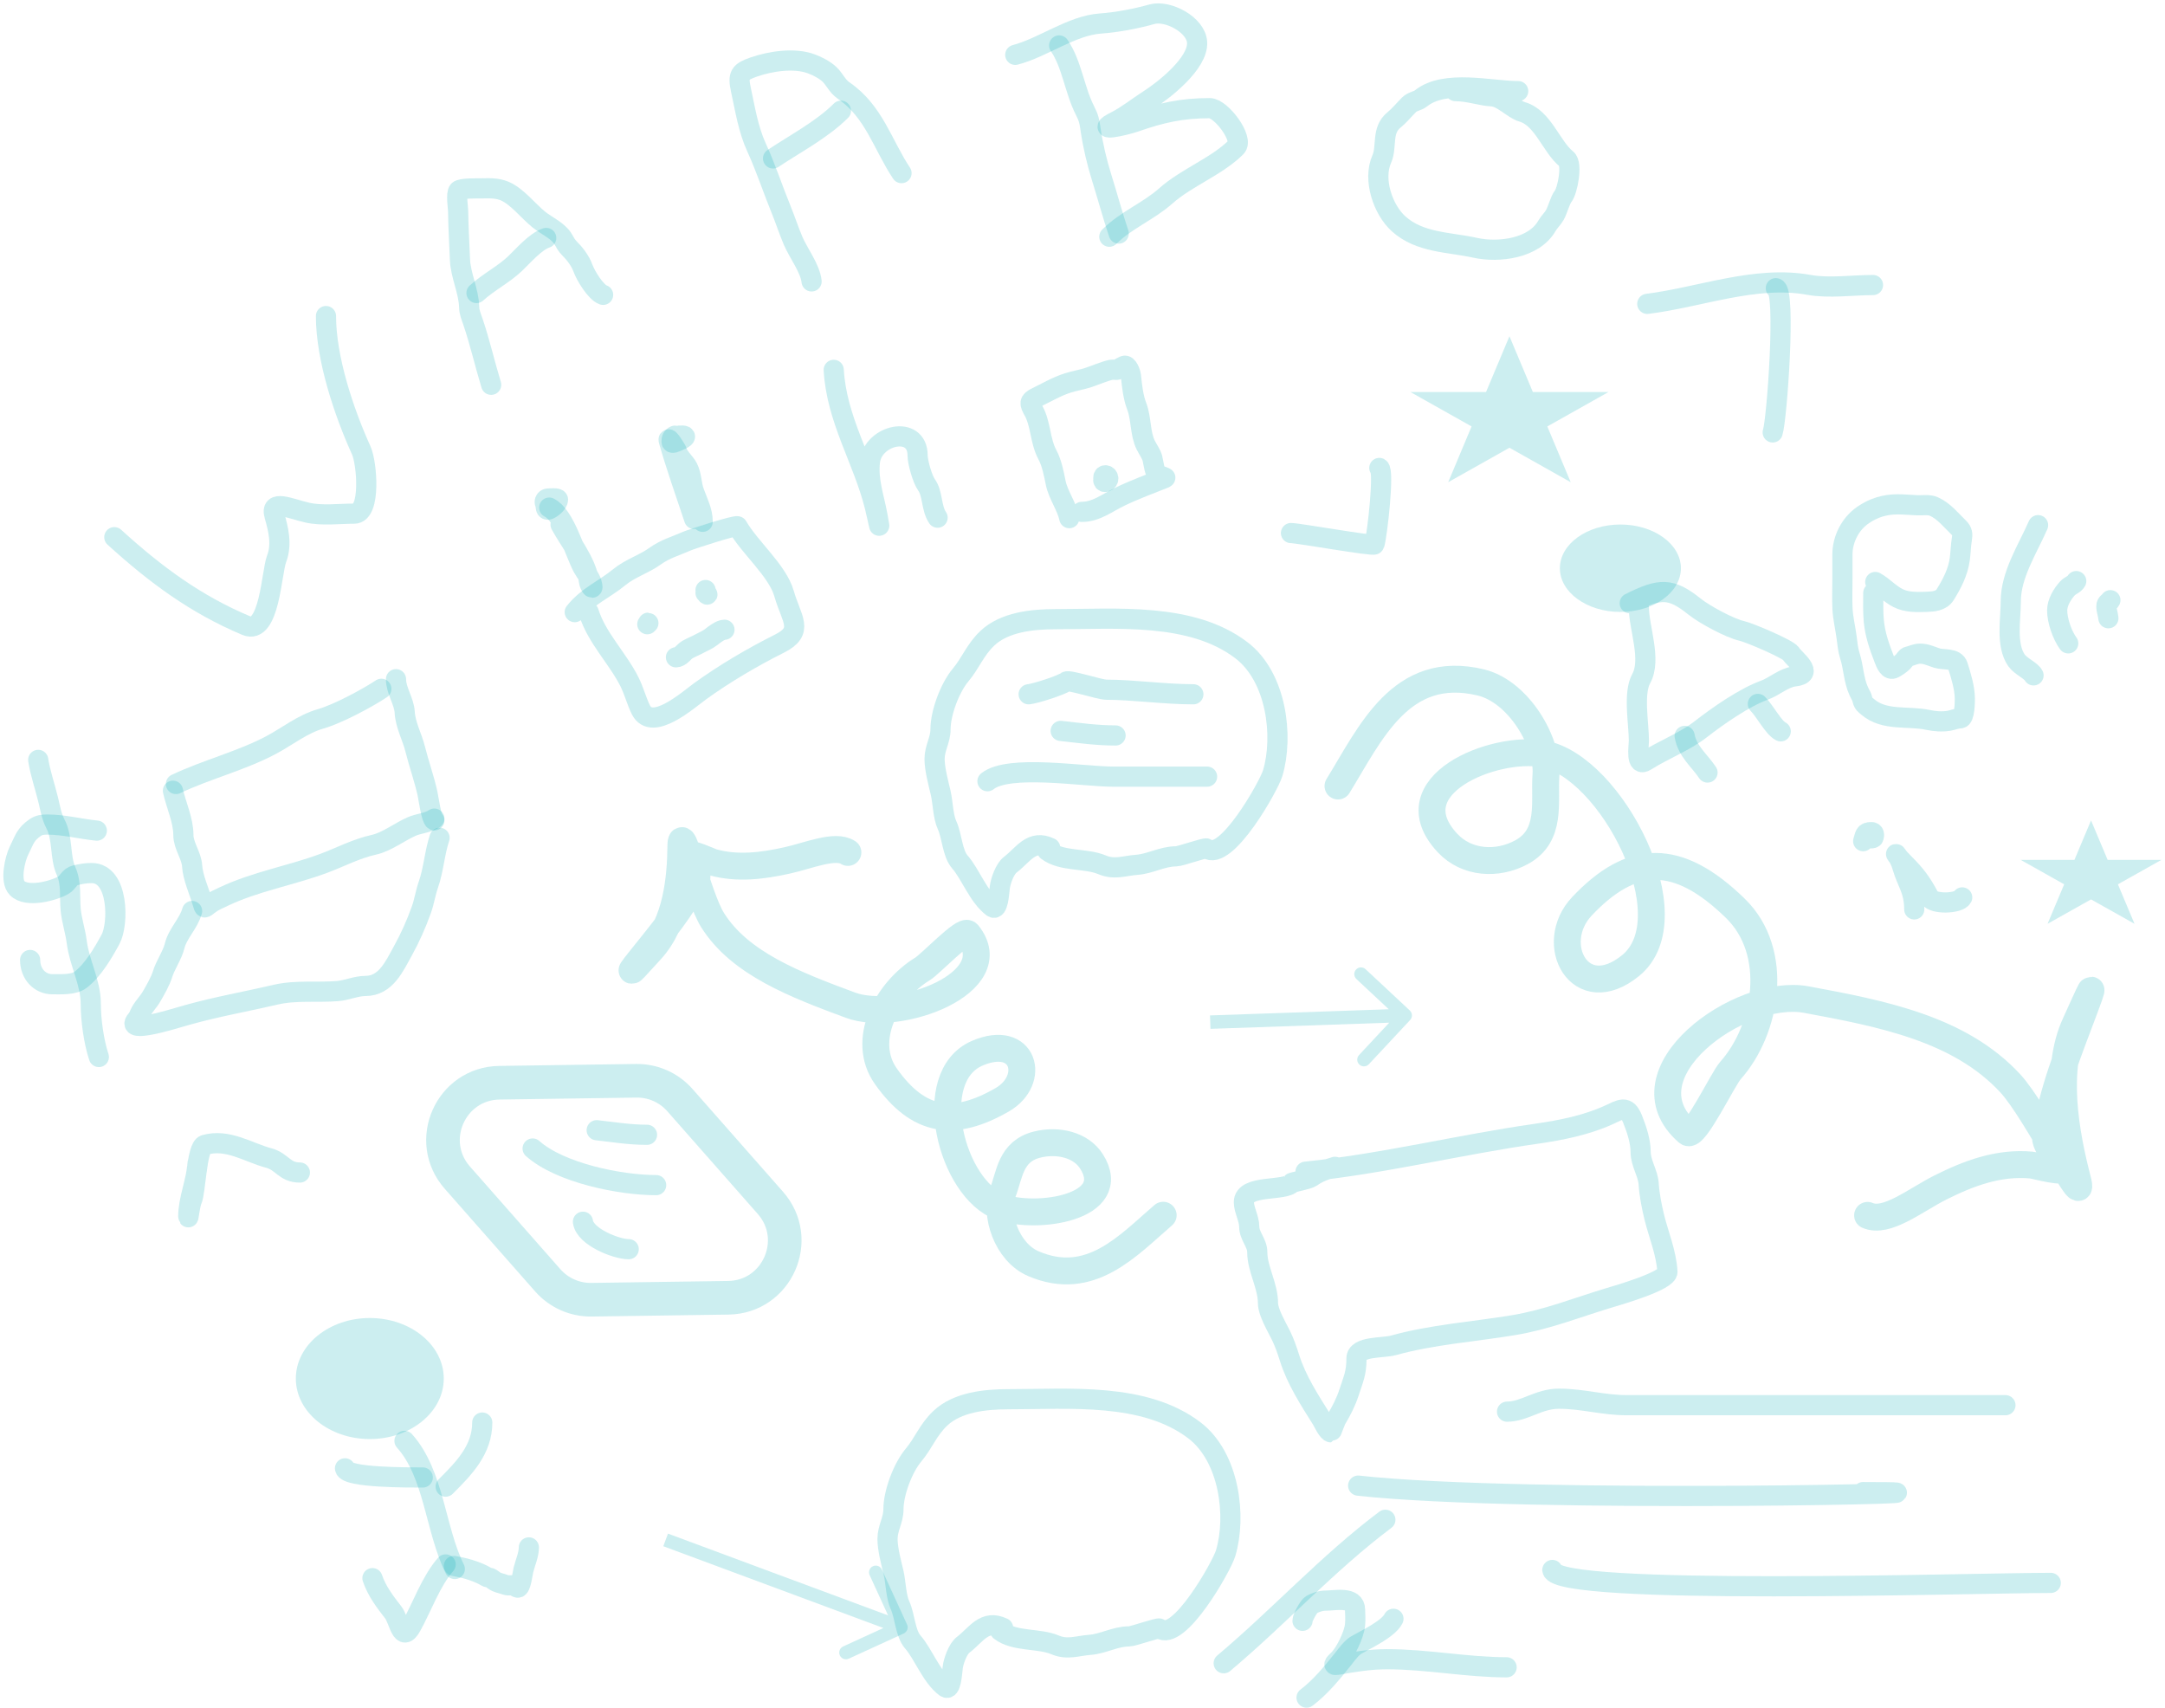 <svg width="322" height="254" viewBox="0 0 322 254" fill="none" xmlns="http://www.w3.org/2000/svg">
<path d="M199 116.887C203.809 109.084 208.355 98.621 220.24 101.483C225.887 102.843 230.276 110.409 229.93 115.219C229.644 119.209 230.877 124.249 226.295 126.733C222.696 128.684 218.148 128.407 215.31 125.386C207.25 116.807 222.143 110.797 229.528 112.109C239.608 113.901 251.289 136.47 242.509 143.598C234.981 149.71 230.029 140.331 235.287 134.768C242.683 126.943 249.487 126.694 258.088 135.064C264.804 141.599 262.784 153.134 257.365 159.201C256.24 160.462 252.028 169.283 251.011 168.398C240.975 159.672 258.755 146.815 268.635 148.643C279.986 150.743 291.446 152.985 298.949 161.059C302.984 165.402 310.431 180.937 309 175.427C307.209 168.533 305.49 159.072 308.67 152.206C309.616 150.162 312.462 143.572 310.059 149.969C307.585 156.557 305.235 162.308 304.228 168.85C304.004 170.305 306.109 172.371 306.827 173.605C307.435 174.651 302.7 173.308 302.134 173.255C297.248 172.799 292.782 174.49 288.596 176.591C284.859 178.468 280.583 181.989 277.765 180.737" stroke="#00ADB5" stroke-opacity="0.2" stroke-width="4" stroke-linecap="round" stroke-linejoin="round"/>
<path d="M173 180.717C167.751 185.227 162.16 191.548 153.703 187.923C149.685 186.201 147.889 180.522 149.133 177.364C150.164 174.744 150.254 171.205 154.246 170.21C157.381 169.428 160.784 170.27 162.327 172.694C166.708 179.579 154.154 181.437 148.805 179.495C141.503 176.845 137.22 160.107 145.352 156.621C152.323 153.632 154.179 160.602 149.045 163.553C141.823 167.703 136.597 166.887 131.762 160.063C127.986 154.735 131.874 147.334 137.233 144.07C138.346 143.392 143.349 138.118 143.942 138.854C149.796 146.123 133.65 152.13 126.508 149.485C118.302 146.445 110.042 143.295 105.982 136.827C103.798 133.348 101.301 121.913 101.266 125.793C101.223 130.65 100.601 137.207 96.782 141.328C95.646 142.554 92.138 146.538 95.269 142.619C98.495 138.583 101.455 135.087 103.555 130.869C104.022 129.931 102.843 128.249 102.548 127.322C102.298 126.537 105.626 128.117 106.046 128.234C109.669 129.243 113.411 128.76 117.024 127.963C120.249 127.251 124.22 125.521 126.108 126.763" stroke="#00ADB5" stroke-opacity="0.2" stroke-width="4" stroke-linecap="round" stroke-linejoin="round"/>
<path d="M194.171 174.24C205.616 173.084 217.048 170.234 228.484 168.6C232.13 168.079 235.906 167.33 239.227 165.82C241.065 164.984 241.954 164.269 242.816 166.424C243.443 167.992 244.012 169.738 244.012 171.339C244.012 172.956 245.112 174.484 245.208 176.053C245.303 177.603 245.655 179.425 246.028 180.949C246.69 183.657 247.813 186.226 247.999 189.108C248.088 190.477 240.721 192.576 239.006 193.096C234.401 194.492 230.051 196.245 225.094 197.065C219.2 198.04 212.928 198.475 207.24 200.067C205.684 200.502 201.747 200.145 201.747 202.021C201.747 204.21 201.287 205.075 200.639 207.077C200.206 208.417 199.494 209.839 198.756 211.046C198.614 211.279 198.002 213 197.959 213C197.497 213 196.78 211.411 196.563 211.066C194.736 208.159 192.809 205.171 191.801 201.96C191.426 200.768 191.031 199.622 190.494 198.536C189.896 197.328 188.589 195.125 188.589 193.822C188.589 191.178 186.994 188.731 186.994 186.207C186.994 184.809 185.797 183.824 185.797 182.399C185.797 181.232 185 179.901 185 178.773C185 176.092 191.194 177.204 192.155 175.892C192.21 175.817 194.612 175.37 195.057 175.046C196.045 174.327 197.123 173.95 198.557 173.515" stroke="#00ADB5" stroke-opacity="0.2" stroke-width="3" stroke-linecap="round"/>
<path d="M148.754 242.505C150.937 244.168 154.484 243.578 156.911 244.605C158.765 245.389 160.239 244.739 162.079 244.605C164.054 244.46 165.886 243.345 167.909 243.345C168.56 243.345 172.242 242.013 172.465 242.179C175.302 244.28 181.707 232.917 182.287 230.982C183.935 225.49 182.863 216.678 177.633 212.695C170.199 207.031 159.066 208.076 149.979 208.076C146.498 208.076 142.361 208.52 139.838 210.922C138.011 212.661 137.38 214.582 135.87 216.38C134.275 218.278 132.882 222.01 132.882 224.451C132.882 226.061 132 227.225 132 228.859C132 230.386 132.553 232.384 132.906 233.898C133.235 235.307 133.256 237.43 133.862 238.726C134.58 240.266 134.642 242.898 135.748 244.161C137.365 246.01 138.482 249.291 140.598 250.903C141.435 251.54 141.593 248.875 141.7 247.963C141.811 247.011 142.461 245.2 143.243 244.605C145.224 243.095 146.395 240.752 149.195 242.085" stroke="#00ADB5" stroke-opacity="0.2" stroke-width="3" stroke-linecap="round"/>
<path d="M224.142 209.925C226.747 209.925 228.801 208 231.844 208C235.411 208 238.409 208.963 241.952 208.963C247.889 208.963 253.825 208.963 259.762 208.963C272.598 208.963 285.434 208.963 298.27 208.963" stroke="#00ADB5" stroke-opacity="0.2" stroke-width="3" stroke-linecap="round"/>
<path d="M202 220.925C226.879 223.69 302.123 221.888 277.091 221.888" stroke="#00ADB5" stroke-opacity="0.2" stroke-width="3" stroke-linecap="round"/>
<path d="M230.881 233.465C231.369 237.373 293.514 235.39 305.009 235.39" stroke="#00ADB5" stroke-opacity="0.2" stroke-width="3" stroke-linecap="round"/>
<path d="M155.754 126.505C157.937 128.168 161.484 127.578 163.911 128.605C165.765 129.389 167.239 128.739 169.079 128.605C171.054 128.46 172.886 127.345 174.909 127.345C175.56 127.345 179.242 126.013 179.465 126.179C182.302 128.28 188.707 116.917 189.287 114.982C190.935 109.49 189.863 100.678 184.633 96.695C177.199 91.031 166.066 92.076 156.979 92.076C153.498 92.076 149.361 92.52 146.838 94.922C145.011 96.662 144.38 98.582 142.87 100.38C141.275 102.278 139.882 106.01 139.882 108.451C139.882 110.061 139 111.225 139 112.859C139 114.386 139.553 116.384 139.906 117.898C140.235 119.307 140.256 121.43 140.862 122.726C141.58 124.266 141.642 126.898 142.748 128.161C144.365 130.01 145.482 133.291 147.598 134.903C148.435 135.54 148.593 132.875 148.7 131.963C148.811 131.011 149.461 129.2 150.243 128.605C152.224 127.095 153.395 124.752 156.195 126.085" stroke="#00ADB5" stroke-opacity="0.2" stroke-width="3" stroke-linecap="round"/>
<path d="M152.99 103.245C154.039 103.129 157.878 101.905 158.585 101.355C158.988 101.042 163.539 102.565 164.559 102.565C168.487 102.565 173.188 103.245 177.488 103.245" stroke="#00ADB5" stroke-opacity="0.2" stroke-width="3" stroke-linecap="round"/>
<path d="M157.753 108.689C160.495 108.994 163.114 109.37 165.92 109.37" stroke="#00ADB5" stroke-opacity="0.2" stroke-width="3" stroke-linecap="round"/>
<path d="M146.865 116.175C150.04 113.635 161.043 115.494 165.579 115.494C170.229 115.494 174.879 115.494 179.53 115.494" stroke="#00ADB5" stroke-opacity="0.2" stroke-width="3" stroke-linecap="round"/>
<path d="M101.127 163.601L114.578 178.872C119.375 184.319 115.579 192.886 108.321 192.989L87.973 193.28C85.489 193.316 83.114 192.263 81.472 190.399L68.022 175.128C63.224 169.681 67.021 161.114 74.279 161.011L94.627 160.72C97.111 160.684 99.486 161.737 101.127 163.601Z" stroke="#00ADB5" stroke-opacity="0.2" stroke-width="5"/>
<path d="M88.745 168.072C91.23 168.348 93.585 168.752 96.23 168.752" stroke="#00ADB5" stroke-opacity="0.2" stroke-width="3" stroke-linecap="round"/>
<path d="M79.218 170.794C83.307 174.429 92.23 176.238 97.591 176.238" stroke="#00ADB5" stroke-opacity="0.2" stroke-width="3" stroke-linecap="round"/>
<path d="M86.703 181.682C86.983 183.919 91.644 185.765 93.508 185.765" stroke="#00ADB5" stroke-opacity="0.2" stroke-width="3" stroke-linecap="round"/>
<path d="M243.751 90.384C243.751 93.354 245.668 98.093 244.091 100.932C242.886 103.101 243.751 107.644 243.751 110.118C243.751 111.038 243.212 114.16 244.81 113.143C247.424 111.479 250.524 110.333 252.938 108.455C255.533 106.436 259.423 103.725 262.427 102.633C263.897 102.098 265.324 100.765 266.888 100.591C270.025 100.243 266.867 98.052 266.359 97.189C265.982 96.547 260.212 94.079 259.062 93.824C257.267 93.425 253.501 91.379 252.068 90.233C248.485 87.366 246.928 87.434 242.39 89.703" stroke="#00ADB5" stroke-opacity="0.2" stroke-width="3" stroke-linecap="round"/>
<path d="M250.556 109.438C250.978 111.76 252.749 113.068 253.959 114.882" stroke="#00ADB5" stroke-opacity="0.2" stroke-width="3" stroke-linecap="round"/>
<path d="M261.444 104.674C262.515 105.745 263.752 108.21 264.847 108.757" stroke="#00ADB5" stroke-opacity="0.2" stroke-width="3" stroke-linecap="round"/>
<ellipse cx="241" cy="84.5" rx="9" ry="6.5" fill="#00ADB5" fill-opacity="0.2"/>
<ellipse cx="55" cy="205" rx="11" ry="9" fill="#00ADB5" fill-opacity="0.2"/>
<path d="M60.157 214.268C64.586 219.188 64.736 227.508 67.643 233.322" stroke="#00ADB5" stroke-opacity="0.2" stroke-width="3" stroke-linecap="round"/>
<path d="M66.282 221.073C69 218.355 71.726 215.598 71.726 211.546" stroke="#00ADB5" stroke-opacity="0.2" stroke-width="3" stroke-linecap="round"/>
<path d="M51.311 218.351C51.488 219.769 60.964 219.712 62.879 219.712" stroke="#00ADB5" stroke-opacity="0.2" stroke-width="3" stroke-linecap="round"/>
<path d="M66.282 232.642C64.147 235.044 62.742 239.013 61.178 241.828C59.731 244.433 59.359 240.899 58.494 239.787C57.264 238.205 56.034 236.604 55.394 234.683" stroke="#00ADB5" stroke-opacity="0.2" stroke-width="3" stroke-linecap="round"/>
<path d="M67.505 232.869C68.963 233.117 70.6 233.562 71.919 234.243C72.139 234.357 72.427 234.566 72.679 234.594C72.975 234.627 73.2 234.814 73.426 234.99C73.961 235.406 74.528 235.416 75.094 235.655C75.447 235.803 75.863 235.744 76.243 235.744C76.624 235.744 76.64 236.017 76.991 236.095C77.464 236.2 77.743 233.884 77.853 233.444C78.111 232.413 78.658 231.183 78.658 230.11" stroke="#00ADB5" stroke-opacity="0.2" stroke-width="3" stroke-linecap="round"/>
<path d="M134.417 242.909C134.919 242.679 135.139 242.085 134.909 241.583L131.159 233.402C130.929 232.9 130.336 232.679 129.833 232.909C129.331 233.139 129.111 233.733 129.341 234.235L132.674 241.508L125.402 244.841C124.9 245.071 124.679 245.664 124.909 246.167C125.139 246.669 125.733 246.889 126.235 246.659L134.417 242.909ZM98.652 229.937L133.652 242.937L134.348 241.063L99.348 228.063L98.652 229.937Z" fill="#00ADB5" fill-opacity="0.2"/>
<path d="M209.731 151.682C210.108 151.279 210.086 150.646 209.682 150.269L203.103 144.128C202.699 143.751 202.066 143.773 201.689 144.177C201.313 144.581 201.334 145.213 201.738 145.59L207.587 151.049L202.128 156.897C201.751 157.301 201.773 157.934 202.177 158.311C202.581 158.687 203.213 158.666 203.59 158.262L209.731 151.682ZM180.034 152.999L209.034 151.999L208.966 150.001L179.966 151.001L180.034 152.999Z" fill="#00ADB5" fill-opacity="0.2"/>
<path d="M29.383 172.981C29.229 175.605 28 178.373 28 180.859C28 181.661 28.212 179.248 28.538 178.515C29.126 177.192 29.23 170.604 30.459 170.253C33.877 169.277 36.885 171.385 39.99 172.213C41.972 172.741 42.308 174.365 44.601 174.365" stroke="#00ADB5" stroke-opacity="0.2" stroke-width="3" stroke-linecap="round"/>
<path d="M192.006 79.27C193.084 79.27 204.327 81.28 204.418 80.961C204.874 79.366 205.895 69.96 205.148 69.587" stroke="#00ADB5" stroke-opacity="0.2" stroke-width="3" stroke-linecap="round"/>
<path d="M87.557 91.03C88.726 94.829 91.871 97.889 93.629 101.405C94.299 102.746 94.681 104.278 95.32 105.556C96.979 108.874 102.383 104.063 104.082 102.827C107.689 100.204 111.992 97.681 115.918 95.718C119.685 93.834 117.712 92.123 116.609 88.263C115.636 84.856 111.497 81.43 109.692 78.271C109.547 78.017 102.906 80.135 102.083 80.5C100.441 81.23 98.945 81.614 97.395 82.729C95.766 83.902 93.749 84.486 92.092 85.842C89.808 87.71 87.399 88.634 85.482 91.03" stroke="#00ADB5" stroke-opacity="0.2" stroke-width="3" stroke-linecap="round"/>
<path d="M104.512 77.597C104.512 76.026 103.777 74.647 103.244 73.182C102.806 71.977 102.89 70.735 102.305 69.565C101.919 68.795 100.957 68.007 100.731 67.217C100.619 66.824 99.226 64.697 99.463 65.526C100.544 69.309 101.943 73.271 103.244 77.174" stroke="#00ADB5" stroke-opacity="0.2" stroke-width="3" stroke-linecap="round"/>
<path d="M83.376 78.02C84.654 80.379 87.273 83.672 87.603 86.474C87.679 87.119 88.387 88.054 88.002 86.709C87.759 85.858 87.068 85.123 86.664 84.361C85.416 82.004 84.011 76.646 81.685 75.483" stroke="#00ADB5" stroke-opacity="0.2" stroke-width="3" stroke-linecap="round"/>
<path d="M104.935 87.742C104.935 88.675 105.563 88.479 104.935 88.165" stroke="#00ADB5" stroke-opacity="0.2" stroke-width="3" stroke-linecap="round"/>
<path d="M96.436 92.663C96.436 92.477 96.33 92.741 96.272 92.827" stroke="#00ADB5" stroke-opacity="0.2" stroke-width="3" stroke-linecap="round"/>
<path d="M100.535 97.745C101.256 97.745 101.657 96.934 102.247 96.597C102.834 96.262 103.469 96.023 104.06 95.696C104.606 95.392 105.25 95.153 105.744 94.757C106.211 94.384 107.153 93.646 107.748 93.646" stroke="#00ADB5" stroke-opacity="0.2" stroke-width="3" stroke-linecap="round"/>
<path d="M81.518 75.121C80.833 75.121 80.847 74.175 81.518 74.137C81.76 74.124 82.993 74.017 82.993 74.301C82.993 74.845 82.12 75.545 81.682 75.74C80.965 76.059 81.14 74.95 81.354 74.629" stroke="#00ADB5" stroke-opacity="0.2" stroke-width="3" stroke-linecap="round"/>
<path d="M100.043 65.121C100.151 64.689 103.516 64.459 100.863 65.576C100.584 65.693 99.879 66.051 99.879 65.694C99.879 65.239 99.96 64.998 100.371 64.793" stroke="#00ADB5" stroke-opacity="0.2" stroke-width="3" stroke-linecap="round"/>
<path d="M159.036 77.054C158.652 75.264 157.383 73.602 157.018 71.814C156.74 70.445 156.435 68.837 155.771 67.603C154.67 65.558 154.826 63.076 153.702 61.052C153.119 60.004 153.008 59.652 154.17 59.087C155.697 58.344 157.235 57.442 158.859 56.935C159.882 56.615 160.892 56.465 161.884 56.135C162.976 55.771 164.189 55.228 165.305 54.98C165.566 54.922 166.079 55.099 166.293 54.928C166.56 54.715 166.855 54.551 167.177 54.408C167.713 54.17 168.158 55.453 168.206 55.906C168.358 57.35 168.523 59.021 169.059 60.397C169.767 62.218 169.543 64.465 170.41 66.199C170.741 66.861 171.196 67.447 171.398 68.154C171.555 68.704 171.711 70.641 172.365 70.691C172.504 70.701 173.397 71.029 173.332 71.055C171.081 71.955 168.788 72.792 166.584 73.852C164.669 74.772 163.04 76.118 160.907 76.118" stroke="#00ADB5" stroke-opacity="0.2" stroke-width="3" stroke-linecap="round"/>
<path d="M164.089 71.439C164.145 71.891 164.837 71.63 164.837 71.159C164.837 70.624 164.089 70.458 164.089 71.065" stroke="#00ADB5" stroke-opacity="0.2" stroke-width="3" stroke-linecap="round"/>
<path d="M26.163 116.588C30.76 114.411 35.831 113.17 40.323 110.792C42.724 109.521 44.977 107.676 47.693 106.9C50.201 106.183 54.595 103.844 56.718 102.428" stroke="#00ADB5" stroke-opacity="0.2" stroke-width="3" stroke-linecap="round"/>
<path d="M58.897 101C58.897 102.697 60.1 104.26 60.193 105.925C60.297 107.803 61.294 109.565 61.748 111.382C62.303 113.604 63.081 115.748 63.577 117.977C63.733 118.681 64.148 121.769 64.599 121.995" stroke="#00ADB5" stroke-opacity="0.2" stroke-width="3" stroke-linecap="round"/>
<path d="M25.72 117.588C26.201 119.78 27.275 121.946 27.275 124.198C27.275 125.736 28.49 127.27 28.571 128.734C28.669 130.484 29.662 132.614 30.141 134.292C30.384 135.142 30.352 135.081 31.034 134.551C31.754 133.991 32.458 133.711 33.237 133.341C38.028 131.072 43.186 130.225 48.068 128.417C50.666 127.455 52.92 126.217 55.657 125.609C57.533 125.192 59.432 123.696 61.215 122.916C62.325 122.431 63.601 122.401 64.599 121.735" stroke="#00ADB5" stroke-opacity="0.2" stroke-width="3" stroke-linecap="round"/>
<path d="M28.571 135.473C28.045 137.368 26.449 138.764 25.979 140.642C25.613 142.106 24.616 143.438 24.165 144.904C23.853 145.917 23.091 147.242 22.552 148.173C22.086 148.978 21.395 149.657 20.925 150.491C20.721 150.855 20.593 151.314 20.335 151.6C19.182 152.881 21.323 152.562 21.976 152.45C24.071 152.089 25.922 151.473 27.938 150.909C32.247 149.702 36.639 148.932 41.013 147.914C44.002 147.218 47.166 147.624 50.2 147.381C51.594 147.269 52.975 146.618 54.361 146.618C57.39 146.618 58.666 143.659 59.934 141.376C61.011 139.436 61.906 137.409 62.655 135.329C63.113 134.058 63.263 132.837 63.706 131.57C64.498 129.309 64.633 126.817 65.377 124.586" stroke="#00ADB5" stroke-opacity="0.2" stroke-width="3" stroke-linecap="round"/>
<path d="M124 55C124.409 62.354 128.38 68.427 130.073 75.2C130.519 76.983 131.13 80.106 130.502 76.652C130.005 73.92 129.067 71.486 129.38 68.665C129.828 64.636 136.476 63.112 136.476 67.74C136.476 68.743 137.207 71.287 137.797 72.097C138.752 73.411 138.47 75.516 139.447 76.982" stroke="#00ADB5" stroke-opacity="0.2" stroke-width="3" stroke-linecap="round"/>
<path d="M284.708 135.235C284.708 132.343 283.609 131.24 282.958 128.964C282.318 126.721 281.04 126.22 283.222 128.403C284.927 130.108 285.773 131.225 286.952 133.452C287.519 134.524 291.371 134.384 291.837 133.452" stroke="#00ADB5" stroke-opacity="0.2" stroke-width="3" stroke-linecap="round"/>
<path d="M311 122L313.47 127.873L321.462 127.873L314.996 131.503L317.466 137.377L311 133.747L304.534 137.377L307.004 131.503L300.538 127.873L308.53 127.873L311 122Z" fill="#00ADB5" fill-opacity="0.2"/>
<path d="M224.5 50L227.98 58.292H239.241L230.131 63.416L233.611 71.708L224.5 66.584L215.389 71.708L218.869 63.416L209.759 58.292H221.02L224.5 50Z" fill="#00ADB5" fill-opacity="0.2"/>
<path d="M17 79.882C23.171 85.492 29.115 89.872 36.589 93.019C40.095 94.495 40.37 85.1 41.136 83.108C41.977 80.922 41.38 78.634 40.826 76.695C40.105 74.172 43.132 75.645 45.684 76.228C47.872 76.728 50.432 76.384 52.68 76.384C55.206 76.384 54.579 68.846 53.73 66.978C51.178 61.364 48.482 53.342 48.482 47" stroke="#00ADB5" stroke-opacity="0.2" stroke-width="3" stroke-linecap="round"/>
<path d="M73.052 57.222C72.1 54.093 71.375 50.887 70.323 47.789C70.049 46.983 69.8 46.481 69.777 45.636C69.712 43.292 68.494 40.899 68.412 38.599C68.326 36.208 68.161 33.803 68.139 31.411C68.135 30.982 67.792 28.756 68.2 28.348C68.602 27.945 71.032 28.027 71.627 28.014C72.821 27.988 73.967 27.945 75.084 28.424C76.92 29.21 78.6 31.418 80.165 32.67C81.311 33.587 83.065 34.328 83.804 35.642C84.06 36.097 84.273 36.505 84.653 36.886C85.489 37.721 86.294 38.755 86.701 39.873C87.113 41.008 88.617 43.484 89.703 43.846" stroke="#00ADB5" stroke-opacity="0.2" stroke-width="3" stroke-linecap="round"/>
<path d="M70.868 43.574C72.632 41.957 74.874 40.842 76.601 39.206C77.823 38.049 79.614 35.927 81.241 35.385" stroke="#00ADB5" stroke-opacity="0.2" stroke-width="3" stroke-linecap="round"/>
<path d="M120.707 41.849C120.488 39.886 118.764 37.679 117.977 35.844C117.323 34.317 116.828 32.762 116.203 31.233C114.948 28.167 113.895 24.919 112.518 21.922C111.287 19.245 110.819 16.213 110.197 13.354C109.715 11.137 110.032 10.688 112.093 9.972C114.582 9.108 118.125 8.54 120.691 9.502C121.574 9.833 122.688 10.402 123.376 11.064C124.163 11.823 124.521 12.811 125.468 13.46C130.01 16.572 131.261 21.513 134.082 25.744" stroke="#00ADB5" stroke-opacity="0.2" stroke-width="3" stroke-linecap="round"/>
<path d="M114.974 23.56C118.291 21.349 122.28 19.256 125.074 16.463" stroke="#00ADB5" stroke-opacity="0.2" stroke-width="3" stroke-linecap="round"/>
<path d="M157.528 6.758C159.419 9.489 159.825 13.427 161.362 16.42C161.958 17.581 162.035 18.075 162.217 19.348C162.533 21.564 163.151 24.166 163.823 26.316C164.707 29.146 165.459 31.951 166.388 34.735" stroke="#00ADB5" stroke-opacity="0.2" stroke-width="3" stroke-linecap="round"/>
<path d="M151 8.157C155.151 7.074 159.381 3.791 163.693 3.494C166.119 3.326 169.115 2.748 171.31 2.121C173.648 1.453 177.89 3.655 178.045 6.291C178.23 9.434 173.065 13.445 170.791 14.892C169.258 15.868 167.56 17.233 165.921 18.052C162.493 19.767 167.45 18.609 168.745 18.156C172.719 16.765 175.755 16.084 179.91 16.084C181.632 16.084 185.054 20.68 183.848 21.886C180.99 24.744 176.475 26.39 173.382 29.14C170.811 31.425 167.473 32.717 164.989 35.202" stroke="#00ADB5" stroke-opacity="0.2" stroke-width="3" stroke-linecap="round"/>
<path d="M245 45.186C252.892 44.199 261.093 40.917 269.04 42.362C272.037 42.907 275.513 42.388 278.573 42.388" stroke="#00ADB5" stroke-opacity="0.2" stroke-width="3" stroke-linecap="round"/>
<path d="M264.118 42.854C265.662 43.047 264.295 62.372 263.652 64.303" stroke="#00ADB5" stroke-opacity="0.2" stroke-width="3" stroke-linecap="round"/>
<path d="M225.8 13.552C221.733 13.552 214.924 11.761 211.336 14.632C210.805 15.056 210.095 15.052 209.566 15.581C208.883 16.265 208.078 17.238 207.342 17.826C205.406 19.376 206.332 21.801 205.507 23.655C204.157 26.694 205.678 31.183 208.012 33.283C211.178 36.133 215.482 35.977 219.388 36.845C222.902 37.626 228.15 36.952 230.074 33.585C230.406 33.004 230.91 32.564 231.24 31.988C231.686 31.207 232.028 29.761 232.492 29.181C233.125 28.39 233.917 24.398 232.988 23.655C230.733 21.851 229.488 17.52 226.404 16.639C225.033 16.247 223.452 14.42 221.914 14.329C220.151 14.226 218.432 13.552 216.474 13.552" stroke="#00ADB5" stroke-opacity="0.2" stroke-width="3" stroke-linecap="round"/>
<path d="M277.785 124.643C277.972 124.643 278.607 124.748 278.672 124.518C278.77 124.175 278.754 123.743 278.347 123.743C277.274 123.743 277.405 124.207 277.11 125.093" stroke="#00ADB5" stroke-opacity="0.2" stroke-width="3" stroke-linecap="round"/>
<path d="M278.908 86.546C280.124 87.222 281.049 88.316 282.312 88.948C283.574 89.578 285.078 89.548 286.465 89.499C287.525 89.461 288.707 89.395 289.303 88.438C290.322 86.799 291.217 85.072 291.482 83.125C291.615 82.146 291.622 81.157 291.786 80.181C291.912 79.435 291.876 78.993 291.326 78.462C290.163 77.341 289.142 76.011 287.641 75.329C286.907 74.995 285.98 75.166 285.199 75.14C284.211 75.106 283.237 75 282.246 75C280.338 75 278.675 75.5 277.082 76.595C275.158 77.918 274.023 80.216 274.023 82.475C274.023 83.695 274.023 84.915 274.023 86.135C274.023 87.581 273.967 89.041 274.031 90.486C274.095 91.922 274.467 93.381 274.648 94.803C274.76 95.691 274.849 96.642 275.125 97.501C275.68 99.229 275.689 101.129 276.457 102.805C276.725 103.391 276.868 103.465 277.016 104.096C277.143 104.635 277.387 104.785 277.797 105.132C280.31 107.258 283.71 106.412 286.753 107.057C287.76 107.27 288.833 107.358 289.854 107.188C290.417 107.094 290.983 106.826 291.556 106.826C292.217 106.826 292.237 104.316 292.23 103.866C292.208 102.255 291.67 100.538 291.194 99.014C290.815 97.8 289.053 98.17 288.085 97.862C287.23 97.59 286.476 97.204 285.569 97.204C284.902 97.204 284.366 97.517 283.735 97.657C283.556 97.697 283.18 98.263 283.052 98.389C282.643 98.79 282.223 99.073 281.728 99.351C280.898 99.818 280.47 98.627 280.207 97.945C279.499 96.108 278.884 94.356 278.694 92.377C278.56 90.983 278.612 89.574 278.612 88.175" stroke="#00ADB5" stroke-opacity="0.2" stroke-width="3" stroke-linecap="round"/>
<path d="M303.125 78.096C301.555 81.676 299.063 85.453 299.063 89.435C299.063 92.065 298.318 95.898 299.91 98.197C300.529 99.092 302.089 99.717 302.448 100.435" stroke="#00ADB5" stroke-opacity="0.2" stroke-width="3" stroke-linecap="round"/>
<path d="M307.606 95.673C306.714 94.457 305.963 92.29 305.963 90.786C305.963 89.599 306.715 88.353 307.49 87.492C307.858 87.083 308.561 86.893 308.8 86.414" stroke="#00ADB5" stroke-opacity="0.2" stroke-width="3" stroke-linecap="round"/>
<path d="M313.579 91.939C313.526 91.299 313.281 90.805 313.281 90.147C313.281 89.594 313.685 89.638 313.878 89.251" stroke="#00ADB5" stroke-opacity="0.2" stroke-width="3" stroke-linecap="round"/>
<path d="M182 247.34C190.168 240.475 197.522 232.392 206.046 226" stroke="#00ADB5" stroke-opacity="0.2" stroke-width="3" stroke-linecap="round"/>
<path d="M193.722 241.029C193.722 240.541 194.657 238.853 195.058 238.624C195.663 238.278 196.442 238.023 197.195 238.023C198.543 238.023 201.537 237.356 201.537 239.375C201.537 240.15 201.629 240.714 201.537 241.63C201.389 243.108 200.155 245.657 199.132 246.739C198.868 247.019 197.922 247.748 198.899 247.574C201.404 247.129 203.743 246.739 206.313 246.739C212.249 246.739 218.179 247.942 224.08 247.942" stroke="#00ADB5" stroke-opacity="0.2" stroke-width="3" stroke-linecap="round"/>
<path d="M194.323 252.45C196.416 250.863 198.12 248.761 199.75 246.723C200.249 246.099 201.011 245.031 201.704 244.635C203.201 243.78 206.493 242.237 207.248 240.728" stroke="#00ADB5" stroke-opacity="0.2" stroke-width="3" stroke-linecap="round"/>
<path d="M14.4 123.52C11.967 123.277 9.48 122.618 7.036 122.618C6.353 122.618 5.812 122.668 5.233 123.069C3.741 124.102 3.657 124.834 2.828 126.492C2.221 127.707 1.466 130.992 2.544 132.07C4.01 133.535 7.909 132.501 9.424 131.635C10.135 131.229 10.311 130.356 11.244 130.149C12.067 129.966 12.684 129.832 13.632 129.832C17.682 129.832 17.669 137.418 16.437 139.684C15.33 141.721 13.85 144.265 11.995 145.695C10.973 146.484 9.03 146.363 7.787 146.363C5.914 146.363 4.481 144.828 4.481 142.756" stroke="#00ADB5" stroke-opacity="0.2" stroke-width="3" stroke-linecap="round"/>
<path d="M5.684 113C5.99 114.99 6.714 117.037 7.186 119.011C7.466 120.178 7.678 121.442 8.238 122.501C9.381 124.661 8.87 127.41 9.825 129.531C10.645 131.354 10.336 133.331 10.509 135.242C10.658 136.881 11.209 138.451 11.411 140.068C11.804 143.213 13.498 146.099 13.498 149.235C13.498 151.649 13.95 154.933 14.701 157.184" stroke="#00ADB5" stroke-opacity="0.2" stroke-width="3" stroke-linecap="round"/>
</svg>
